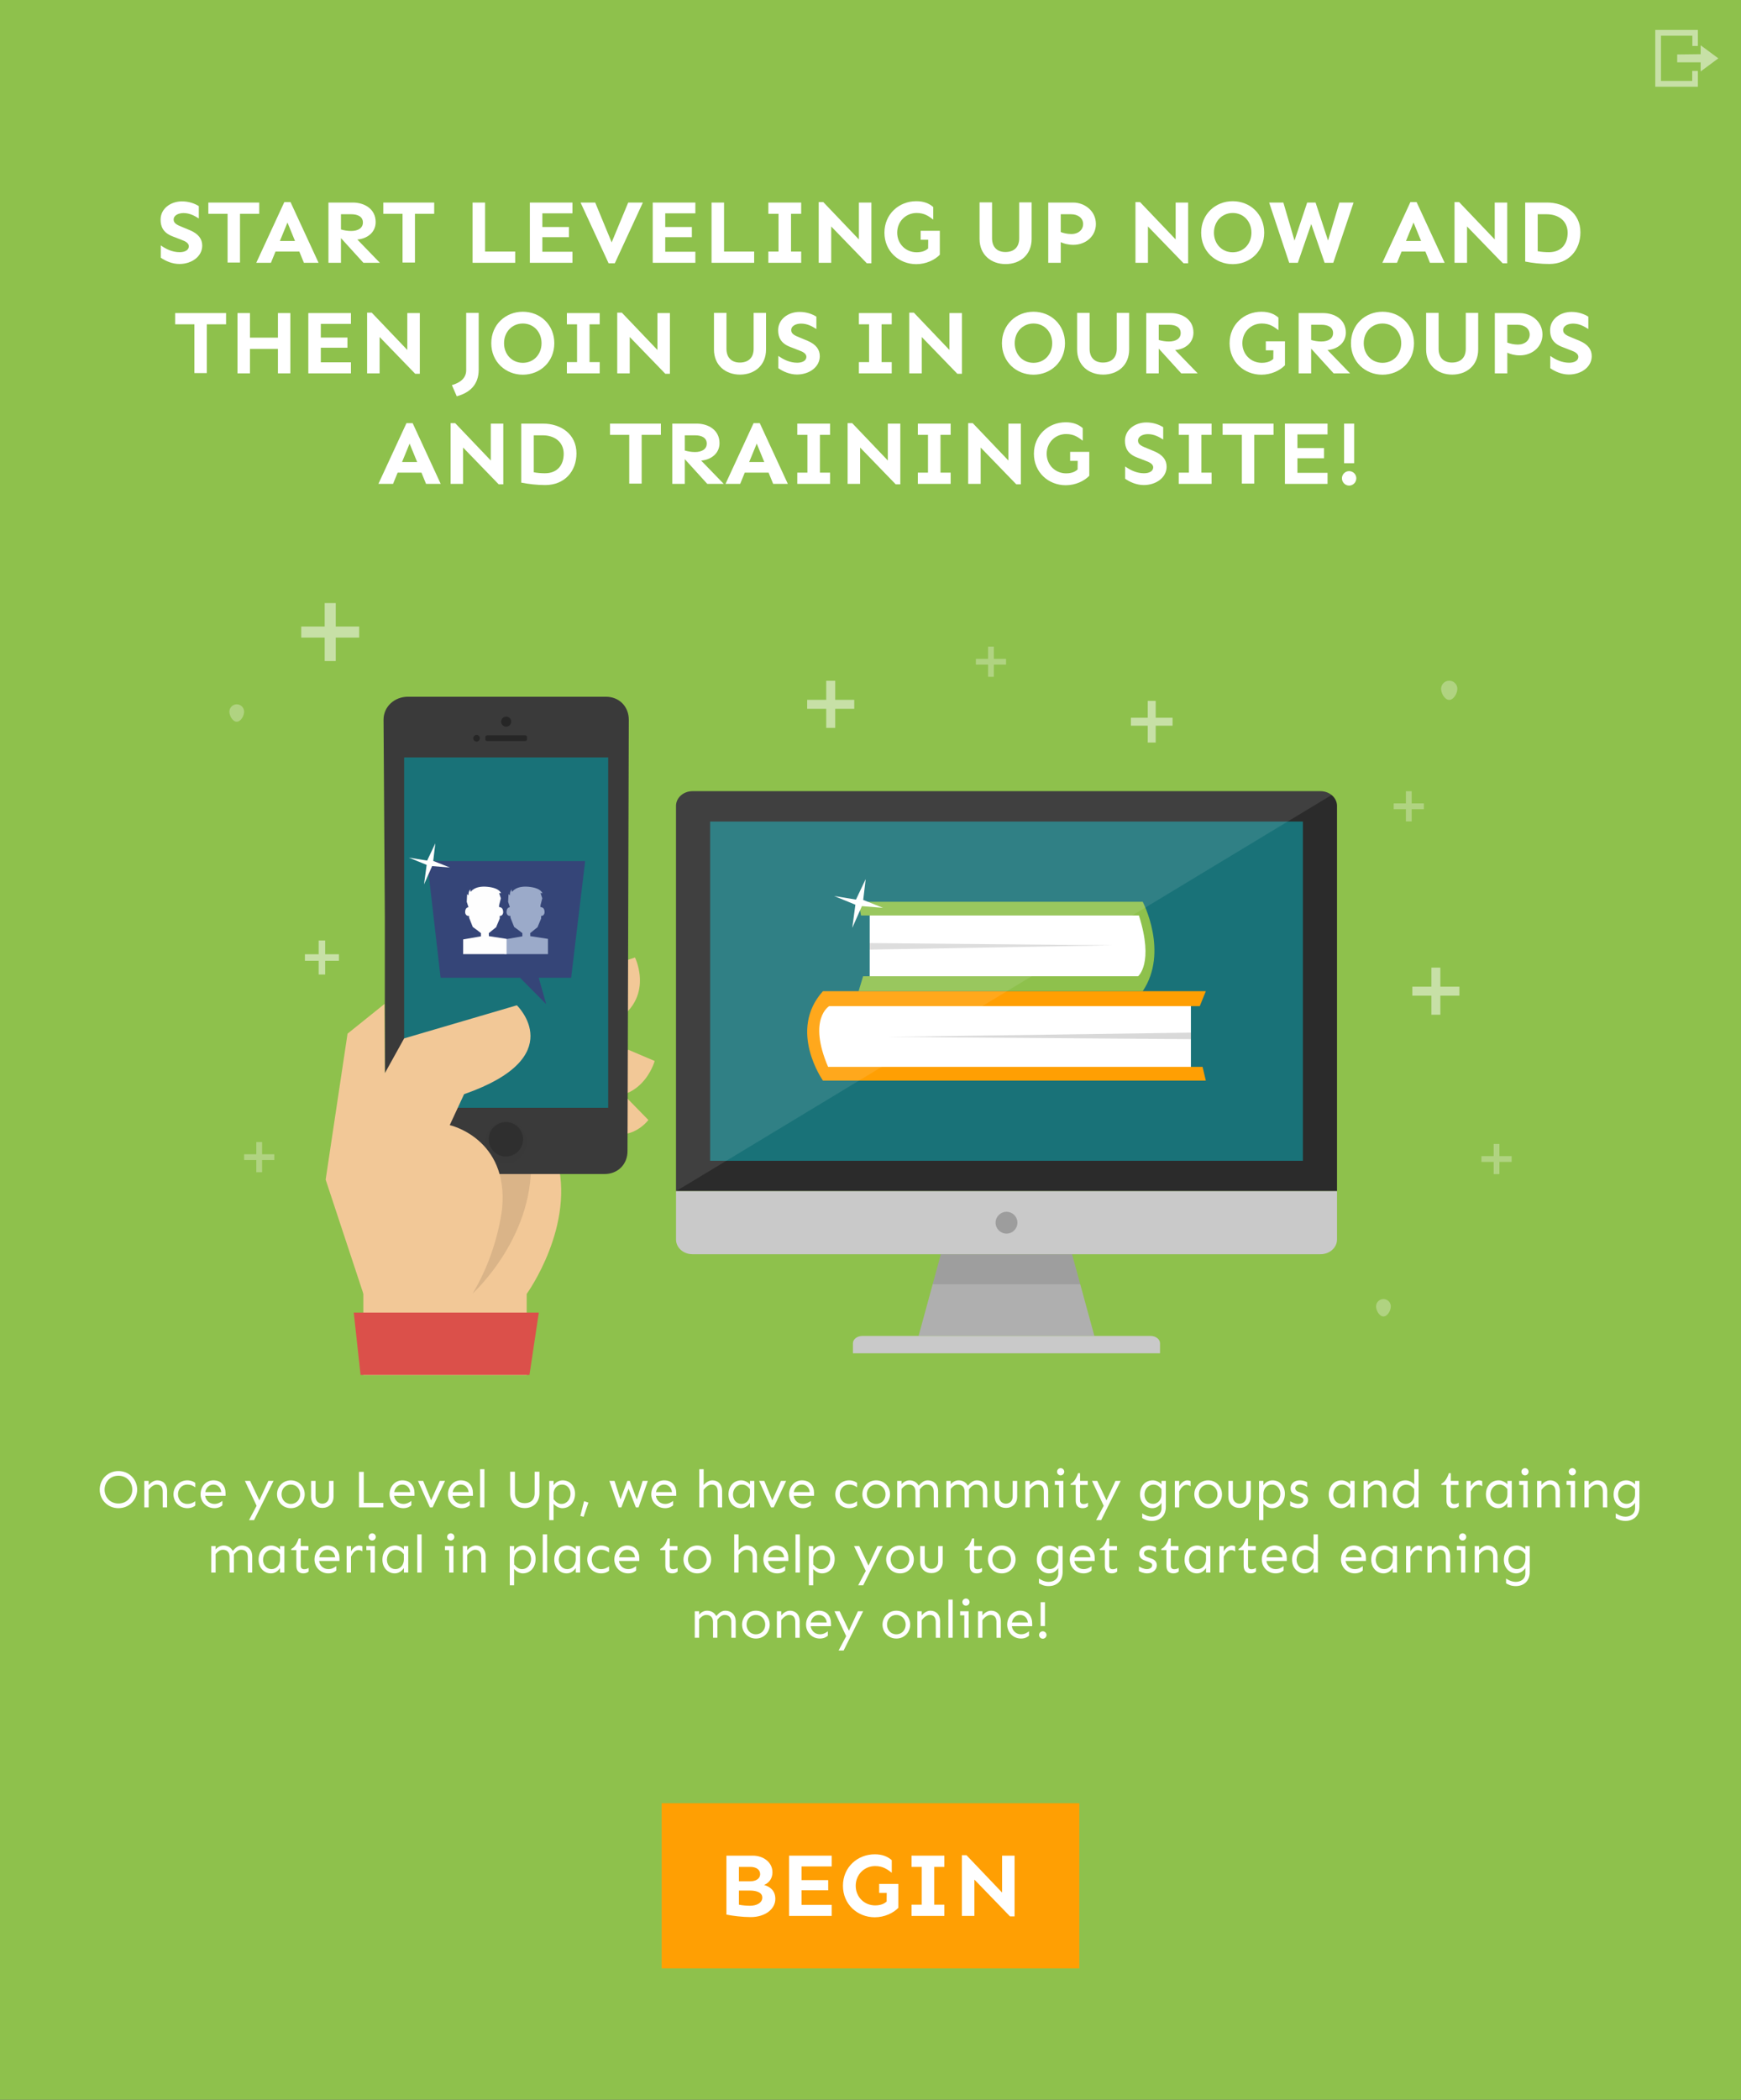 <?xml version="1.0" encoding="utf-8"?>
<!-- Generator: Adobe Illustrator 16.0.0, SVG Export Plug-In . SVG Version: 6.00 Build 0)  -->
<!DOCTYPE svg PUBLIC "-//W3C//DTD SVG 1.1//EN" "http://www.w3.org/Graphics/SVG/1.1/DTD/svg11.dtd">
<svg version="1.1" id="Layer_1" xmlns="http://www.w3.org/2000/svg" xmlns:xlink="http://www.w3.org/1999/xlink" x="0px" y="0px"
	 width="481.009px" height="579.844px" viewBox="0 0 481.009 579.844" enable-background="new 0 0 481.009 579.844"
	 xml:space="preserve">
<rect x="0" y="0" width="481.009" height="579.844" fill="#333333" stroke="none"/>
<g>
	<rect x="0" fill="#8EC14C" width="481.008" height="579.844"/>
	<g>
		<g>
			<path fill="#FFFFFF" d="M54.928,56.927v3.403c-1.191-0.746-2.508-1.491-4.223-1.491c-1.291,0-2.732,0.546-2.732,1.813
				c0,1.093,1.094,1.515,2.484,2.087l2.037,0.844c2.335,0.994,3.378,2.41,3.378,4.248c0,2.956-2.856,5.067-6.31,5.067
				c-1.938,0-3.801-0.795-5.143-1.739v-3.403c1.441,1.043,3.23,1.888,5.217,1.888c1.392,0,2.534-0.546,2.534-1.64
				c0-0.87-0.968-1.391-1.938-1.739l-2.559-0.994c-2.583-0.994-3.304-2.683-3.304-4.621c0-3.056,2.807-5.043,5.912-5.043
				C52.221,55.61,53.861,56.231,54.928,56.927z"/>
			<path fill="#FFFFFF" d="M71.622,59.039h-5.316v13.464h-3.428V59.039h-5.316v-3.105h14.061V59.039z"/>
			<path fill="#FFFFFF" d="M82.7,69.472h-6.582l-1.268,3.105h-4.049l7.75-16.768h1.715l7.75,16.768h-4.049L82.7,69.472z
				 M81.507,66.541l-2.087-5.092l-2.086,5.092H81.507z"/>
			<path fill="#FFFFFF" d="M100.411,72.577L94.2,65.746v6.832h-3.453V55.934h6.758c3.105,0,6.285,1.714,6.285,5.391
				c0,2.882-2.36,4.596-5.068,4.819l6.235,6.434H100.411z M94.201,59.163v4.198c0.819,0.249,1.813,0.422,2.808,0.422
				c1.986,0,3.254-0.845,3.254-2.335c0-1.615-1.416-2.285-3.205-2.285L94.201,59.163z"/>
			<path fill="#FFFFFF" d="M119.959,59.039h-5.316v13.464h-3.428V59.039h-5.316v-3.105h14.061V59.039z"/>
			<path fill="#FFFFFF" d="M134.018,69.472h8.321v3.105h-11.774V55.934h3.453V69.472z"/>
			<path fill="#FFFFFF" d="M149.84,58.915v3.776h7.354v2.807h-7.354v4.024h8.322v3.055h-11.775V55.934h11.775v2.981H149.84z"/>
			<path fill="#FFFFFF" d="M169.862,72.701h-1.715l-7.75-16.768h4.049l4.547,11.005l4.57-11.005h4.049L169.862,72.701z"/>
			<path fill="#FFFFFF" d="M183.795,58.915v3.776h7.354v2.807h-7.354v4.024h8.322v3.055h-11.775V55.934h11.775v2.981H183.795z"/>
			<path fill="#FFFFFF" d="M200.042,69.472h8.321v3.105h-11.774V55.934h3.453V69.472z"/>
			<path fill="#FFFFFF" d="M218.546,59.039v10.433h2.808v3.105h-9.067v-3.105h2.808V59.039h-2.808v-3.105h9.067v3.105H218.546z"/>
			<path fill="#FFFFFF" d="M240.754,72.701h-1.268l-9.837-10.16v10.036h-3.452V55.81h1.266l9.838,10.309V55.934h3.453V72.701z"/>
			<path fill="#FFFFFF" d="M259.657,70.341c-1.391,1.441-3.801,2.608-6.508,2.608c-4.77,0-8.795-3.552-8.795-8.694
				s4.025-8.694,8.795-8.694c2.086,0,3.551,0.621,4.693,1.615v3.478c-1.217-0.919-2.385-1.838-4.596-1.838
				c-2.98,0-5.365,2.335-5.365,5.44s2.385,5.416,5.365,5.416c1.789,0,2.684-0.621,3.18-1.068l0.025-2.385h-2.086v-2.484h5.291
				V70.341z"/>
			<path fill="#FFFFFF" d="M285.018,65.995c0,4.347-3.154,6.93-7.18,6.93c-4.023,0-7.203-2.583-7.203-6.93V55.884h3.453v9.912
				c0,2.534,1.516,3.826,3.75,3.801c2.236-0.025,3.752-1.267,3.752-3.801v-9.912h3.428V65.995z"/>
			<path fill="#FFFFFF" d="M302.778,61.871c0,3.403-2.881,5.739-6.209,5.739c-1.49,0-2.709-0.348-3.504-0.746v5.713h-3.451V55.934
				h6.881C299.598,55.934,302.778,58.194,302.778,61.871z M299.25,61.871c0-1.739-1.539-2.708-3.328-2.708h-2.857v4.918
				c0.746,0.298,1.84,0.546,2.932,0.546C297.985,64.628,299.25,63.411,299.25,61.871z"/>
			<path fill="#FFFFFF" d="M328.264,72.701h-1.266l-9.838-10.16v10.036h-3.453V55.81h1.268l9.836,10.309V55.934h3.453V72.701z"/>
			<path fill="#FFFFFF" d="M349.278,64.255c0,5.142-3.924,8.694-8.693,8.694s-8.721-3.552-8.721-8.694s3.951-8.694,8.721-8.694
				S349.278,59.113,349.278,64.255z M335.393,64.255c0,3.105,2.209,5.416,5.191,5.416c2.98,0,5.166-2.31,5.166-5.416
				c0-3.105-2.186-5.44-5.166-5.44C337.602,58.815,335.393,61.15,335.393,64.255z"/>
			<path fill="#FFFFFF" d="M368.356,72.577h-2.385l-3.701-10.707l-3.701,10.707h-2.385l-5.541-16.644h3.926l3.08,10.508
				l3.502-10.508h2.311l3.453,10.508l3.131-10.508h3.924L368.356,72.577z"/>
			<path fill="#FFFFFF" d="M393.817,69.472h-6.584l-1.266,3.105h-4.051l7.752-16.768h1.713l7.752,16.768h-4.051L393.817,69.472z
				 M392.624,66.541l-2.086-5.092l-2.088,5.092H392.624z"/>
			<path fill="#FFFFFF" d="M416.42,72.701h-1.266l-9.838-10.16v10.036h-3.453V55.81h1.268l9.836,10.309V55.934h3.453V72.701z"/>
			<path fill="#FFFFFF" d="M436.639,64.156c0,4.918-3.254,8.744-8.619,8.744c-2.285,0-4.621-0.273-6.633-0.67V55.934h6.037
				C432.268,55.934,436.639,58.791,436.639,64.156z M424.84,59.163v10.21c0.994,0.199,2.137,0.273,3.08,0.273
				c3.428,0,5.191-2.26,5.191-5.366c0-3.329-2.582-5.117-5.813-5.117H424.84z"/>
			<path fill="#FFFFFF" d="M62.456,89.562h-5.316v13.464h-3.428V89.562h-5.316v-3.105h14.061V89.562z"/>
			<path fill="#FFFFFF" d="M80.215,86.456V103.1h-3.428v-6.757h-7.725v6.757H65.61V86.456h3.453v6.782h7.725v-6.782H80.215z"/>
			<path fill="#FFFFFF" d="M88.636,89.438v3.775h7.353v2.808h-7.353v4.023h8.321v3.056H85.183V86.456h11.774v2.981H88.636z"/>
			<path fill="#FFFFFF" d="M115.985,103.224h-1.266l-9.838-10.16V103.1h-3.453V86.332h1.268l9.837,10.31V86.456h3.452V103.224z"/>
			<path fill="#FFFFFF" d="M132.254,102.081c0,4.198-2.509,6.385-6.061,7.354l-1.342-3.081c2.633-0.77,3.949-2.161,3.949-4.123
				V86.406h3.453V102.081z"/>
			<path fill="#FFFFFF" d="M153.145,94.778c0,5.142-3.925,8.694-8.694,8.694s-8.72-3.553-8.72-8.694c0-5.143,3.95-8.694,8.72-8.694
				S153.145,89.636,153.145,94.778z M139.258,94.778c0,3.104,2.211,5.415,5.192,5.415s5.167-2.311,5.167-5.415
				c0-3.105-2.186-5.44-5.167-5.44S139.258,91.673,139.258,94.778z"/>
			<path fill="#FFFFFF" d="M162.881,89.562v10.434h2.807v3.104h-9.066v-3.104h2.807V89.562h-2.807v-3.105h9.066v3.105H162.881z"/>
			<path fill="#FFFFFF" d="M185.088,103.224h-1.266l-9.838-10.16V103.1h-3.453V86.332h1.268l9.837,10.31V86.456h3.452V103.224z"/>
			<path fill="#FFFFFF" d="M211.642,96.517c0,4.348-3.155,6.931-7.179,6.931c-4.024,0-7.204-2.583-7.204-6.931v-10.11h3.452v9.912
				c0,2.533,1.516,3.825,3.752,3.8c2.235-0.024,3.751-1.267,3.751-3.8v-9.912h3.428V96.517z"/>
			<path fill="#FFFFFF" d="M225.551,87.449v3.403c-1.192-0.745-2.509-1.49-4.223-1.49c-1.292,0-2.732,0.547-2.732,1.813
				c0,1.093,1.093,1.516,2.484,2.087l2.036,0.845c2.335,0.993,3.378,2.409,3.378,4.247c0,2.957-2.855,5.068-6.309,5.068
				c-1.938,0-3.801-0.795-5.143-1.739V98.28c1.441,1.043,3.229,1.888,5.217,1.888c1.391,0,2.533-0.546,2.533-1.64
				c0-0.869-0.969-1.391-1.938-1.738l-2.559-0.994c-2.583-0.993-3.303-2.683-3.303-4.62c0-3.056,2.807-5.043,5.912-5.043
				C222.844,86.133,224.483,86.754,225.551,87.449z"/>
			<path fill="#FFFFFF" d="M243.561,89.562v10.434h2.807v3.104H237.3v-3.104h2.808V89.562H237.3v-3.105h9.067v3.105H243.561z"/>
			<path fill="#FFFFFF" d="M265.768,103.224H264.5l-9.836-10.16V103.1h-3.453V86.332h1.266l9.838,10.31V86.456h3.453V103.224z"/>
			<path fill="#FFFFFF" d="M294.233,94.778c0,5.142-3.924,8.694-8.693,8.694s-8.721-3.553-8.721-8.694
				c0-5.143,3.951-8.694,8.721-8.694S294.233,89.636,294.233,94.778z M280.348,94.778c0,3.104,2.209,5.415,5.191,5.415
				c2.98,0,5.166-2.311,5.166-5.415c0-3.105-2.186-5.44-5.166-5.44C282.557,89.338,280.348,91.673,280.348,94.778z"/>
			<path fill="#FFFFFF" d="M311.969,96.517c0,4.348-3.154,6.931-7.18,6.931c-4.023,0-7.203-2.583-7.203-6.931v-10.11h3.453v9.912
				c0,2.533,1.516,3.825,3.75,3.8c2.236-0.024,3.752-1.267,3.752-3.8v-9.912h3.428V96.517z"/>
			<path fill="#FFFFFF" d="M326.352,103.1l-6.211-6.831v6.831h-3.453V86.456h6.758c3.104,0,6.283,1.714,6.283,5.391
				c0,2.882-2.359,4.596-5.066,4.819l6.234,6.434H326.352z M320.141,89.685v4.198c0.82,0.249,1.814,0.423,2.807,0.423
				c1.988,0,3.254-0.845,3.254-2.335c0-1.614-1.416-2.285-3.203-2.285L320.141,89.685z"/>
			<path fill="#FFFFFF" d="M355.016,100.864c-1.391,1.44-3.801,2.608-6.508,2.608c-4.77,0-8.793-3.553-8.793-8.694
				c0-5.143,4.023-8.694,8.793-8.694c2.086,0,3.553,0.62,4.695,1.614v3.478c-1.217-0.919-2.385-1.838-4.596-1.838
				c-2.98,0-5.365,2.335-5.365,5.439c0,3.105,2.385,5.416,5.365,5.416c1.789,0,2.684-0.621,3.18-1.068l0.025-2.385h-2.088v-2.483
				h5.291V100.864z"/>
			<path fill="#FFFFFF" d="M368.456,103.1l-6.211-6.831v6.831h-3.453V86.456h6.758c3.104,0,6.283,1.714,6.283,5.391
				c0,2.882-2.359,4.596-5.066,4.819L373,103.1H368.456z M362.245,89.685v4.198c0.82,0.249,1.814,0.423,2.807,0.423
				c1.988,0,3.254-0.845,3.254-2.335c0-1.614-1.416-2.285-3.203-2.285L362.245,89.685z"/>
			<path fill="#FFFFFF" d="M390.661,94.778c0,5.142-3.924,8.694-8.693,8.694s-8.721-3.553-8.721-8.694
				c0-5.143,3.951-8.694,8.721-8.694S390.661,89.636,390.661,94.778z M376.776,94.778c0,3.104,2.209,5.415,5.191,5.415
				c2.98,0,5.166-2.311,5.166-5.415c0-3.105-2.186-5.44-5.166-5.44C378.985,89.338,376.776,91.673,376.776,94.778z"/>
			<path fill="#FFFFFF" d="M408.397,96.517c0,4.348-3.154,6.931-7.18,6.931c-4.023,0-7.203-2.583-7.203-6.931v-10.11h3.453v9.912
				c0,2.533,1.516,3.825,3.75,3.8c2.236-0.024,3.752-1.267,3.752-3.8v-9.912h3.428V96.517z"/>
			<path fill="#FFFFFF" d="M426.157,92.394c0,3.403-2.881,5.738-6.209,5.738c-1.49,0-2.709-0.348-3.504-0.745v5.713h-3.451V86.456
				h6.881C422.977,86.456,426.157,88.717,426.157,92.394z M422.629,92.394c0-1.739-1.539-2.708-3.328-2.708h-2.857v4.919
				c0.746,0.298,1.84,0.546,2.932,0.546C421.364,95.15,422.629,93.934,422.629,92.394z"/>
			<path fill="#FFFFFF" d="M438.825,87.449v3.403c-1.191-0.745-2.508-1.49-4.223-1.49c-1.291,0-2.732,0.547-2.732,1.813
				c0,1.093,1.094,1.516,2.484,2.087l2.037,0.845c2.334,0.993,3.379,2.409,3.379,4.247c0,2.957-2.857,5.068-6.311,5.068
				c-1.938,0-3.801-0.795-5.143-1.739V98.28c1.441,1.043,3.23,1.888,5.217,1.888c1.391,0,2.535-0.546,2.535-1.64
				c0-0.869-0.969-1.391-1.938-1.738l-2.559-0.994c-2.584-0.993-3.305-2.683-3.305-4.62c0-3.056,2.807-5.043,5.912-5.043
				C436.118,86.133,437.756,86.754,438.825,87.449z"/>
			<path fill="#FFFFFF" d="M116.444,130.518h-6.582l-1.268,3.105h-4.049l7.751-16.768h1.714l7.75,16.768h-4.049L116.444,130.518z
				 M115.252,127.587l-2.087-5.093l-2.087,5.093H115.252z"/>
			<path fill="#FFFFFF" d="M139.049,133.747h-1.268l-9.837-10.16v10.036h-3.452v-16.768h1.266l9.838,10.31v-10.186h3.453V133.747z"
				/>
			<path fill="#FFFFFF" d="M159.268,125.202c0,4.919-3.254,8.744-8.619,8.744c-2.285,0-4.621-0.273-6.633-0.671v-16.296h6.036
				C154.897,116.979,159.268,119.836,159.268,125.202z M147.469,120.209v10.21c0.993,0.198,2.136,0.273,3.08,0.273
				c3.428,0,5.191-2.261,5.191-5.366c0-3.329-2.584-5.117-5.813-5.117H147.469z"/>
			<path fill="#FFFFFF" d="M182.592,120.085h-5.316v13.464h-3.428v-13.464h-5.316v-3.105h14.061V120.085z"/>
			<path fill="#FFFFFF" d="M195.409,133.623l-6.21-6.831v6.831h-3.452v-16.644h6.756c3.105,0,6.285,1.714,6.285,5.391
				c0,2.882-2.359,4.596-5.068,4.819l6.236,6.434H195.409z M189.2,120.208v4.198c0.818,0.249,1.813,0.423,2.807,0.423
				c1.986,0,3.254-0.845,3.254-2.335c0-1.614-1.416-2.285-3.205-2.285L189.2,120.208z"/>
			<path fill="#FFFFFF" d="M212.349,130.518h-6.583l-1.267,3.105h-4.049l7.751-16.768h1.713l7.751,16.768h-4.05L212.349,130.518z
				 M211.157,127.587l-2.086-5.093l-2.088,5.093H211.157z"/>
			<path fill="#FFFFFF" d="M226.532,120.085v10.434h2.808v3.104h-9.067v-3.104h2.807v-10.434h-2.807v-3.105h9.067v3.105H226.532z"/>
			<path fill="#FFFFFF" d="M248.741,133.747h-1.268l-9.838-10.16v10.036h-3.453v-16.768h1.268l9.838,10.31v-10.186h3.453V133.747z"
				/>
			<path fill="#FFFFFF" d="M259.842,120.085v10.434h2.807v3.104h-9.066v-3.104h2.807v-10.434h-2.807v-3.105h9.066v3.105H259.842z"/>
			<path fill="#FFFFFF" d="M282.049,133.747h-1.266l-9.838-10.16v10.036h-3.453v-16.768h1.268l9.836,10.31v-10.186h3.453V133.747z"
				/>
			<path fill="#FFFFFF" d="M300.952,131.388c-1.391,1.44-3.801,2.608-6.508,2.608c-4.77,0-8.793-3.553-8.793-8.694
				c0-5.143,4.023-8.694,8.793-8.694c2.086,0,3.553,0.62,4.695,1.614v3.478c-1.217-0.919-2.385-1.838-4.596-1.838
				c-2.98,0-5.365,2.335-5.365,5.439c0,3.105,2.385,5.416,5.365,5.416c1.789,0,2.684-0.621,3.18-1.068l0.025-2.385h-2.088v-2.483
				h5.291V131.388z"/>
			<path fill="#FFFFFF" d="M321.37,117.973v3.403c-1.191-0.745-2.508-1.49-4.223-1.49c-1.291,0-2.732,0.547-2.732,1.813
				c0,1.093,1.094,1.516,2.484,2.087l2.037,0.845c2.334,0.993,3.379,2.409,3.379,4.247c0,2.957-2.857,5.068-6.311,5.068
				c-1.938,0-3.801-0.795-5.143-1.739v-3.403c1.441,1.043,3.23,1.888,5.217,1.888c1.391,0,2.535-0.546,2.535-1.64
				c0-0.869-0.969-1.391-1.938-1.738l-2.559-0.994c-2.584-0.993-3.305-2.683-3.305-4.62c0-3.056,2.807-5.043,5.912-5.043
				C318.663,116.656,320.301,117.277,321.37,117.973z"/>
			<path fill="#FFFFFF" d="M331.928,120.085v10.434h2.807v3.104h-9.068v-3.104h2.809v-10.434h-2.809v-3.105h9.068v3.105H331.928z"/>
			<path fill="#FFFFFF" d="M351.85,120.085h-5.316v13.464h-3.428v-13.464h-5.316v-3.105h14.061V120.085z"/>
			<path fill="#FFFFFF" d="M358.456,119.961v3.775h7.354v2.808h-7.354v4.023h8.322v3.056h-11.775v-16.644h11.775v2.981H358.456z"/>
			<path fill="#FFFFFF" d="M374.727,132.083c0,1.093-0.895,2.012-1.988,2.012c-1.092,0-1.986-0.919-1.986-2.012
				s0.895-1.987,1.986-1.987C373.833,130.096,374.727,130.99,374.727,132.083z M374.129,127.91h-2.781v-10.931h2.781V127.91z"/>
		</g>
	</g>
	<g>
		<g>
			<path fill="#FFFFFF" d="M37.895,411.351c0,2.813-2.213,5.127-5.172,5.127s-5.17-2.314-5.17-5.127s2.211-5.127,5.17-5.127
				S37.895,408.538,37.895,411.351z M28.901,411.351c0,2.197,1.625,3.838,3.822,3.838s3.824-1.641,3.824-3.838
				s-1.627-3.838-3.824-3.838S28.901,409.153,28.901,411.351z"/>
			<path fill="#FFFFFF" d="M46.17,411.79v4.468h-1.201l-0.014-4.35c0-1.26-0.543-1.949-1.699-1.949
				c-0.777,0-1.598,0.674-2.184,1.436v4.863h-1.201v-7.324h1.201v1.157c0.455-0.571,1.393-1.304,2.389-1.304
				C44.956,408.787,46.17,409.769,46.17,411.79z"/>
			<path fill="#FFFFFF" d="M53.95,409.505v1.216c-0.557-0.41-1.217-0.762-2.197-0.762c-1.568,0-2.578,1.26-2.578,2.681
				s1.01,2.666,2.578,2.666c0.98,0,1.641-0.352,2.197-0.762v1.216c-0.293,0.293-1.129,0.718-2.197,0.718
				c-2.227,0-3.824-1.758-3.824-3.838s1.598-3.853,3.824-3.853C52.821,408.787,53.657,409.227,53.95,409.505z"/>
			<path fill="#FFFFFF" d="M62.313,413.064h-5.625c0.176,1.23,1.143,2.241,2.549,2.241c1.055,0,1.715-0.483,2.197-0.835v1.216
				c-0.293,0.293-1.055,0.791-2.197,0.791c-2.227,0-3.822-1.758-3.822-3.838s1.465-3.853,3.529-3.853
				c2.256,0,3.369,1.553,3.369,3.56V413.064z M61.127,412.039c-0.146-1.421-1.158-2.08-2.184-2.08c-1.201,0-2.021,0.923-2.227,2.08
				H61.127z"/>
			<path fill="#FFFFFF" d="M75.584,408.934l-5.391,10.84h-1.391l2.094-3.955l-3.236-6.885h1.436l2.563,5.391l2.49-5.391H75.584z"/>
			<path fill="#FFFFFF" d="M84.184,412.64c0,2.08-1.598,3.838-3.824,3.838s-3.822-1.758-3.822-3.838s1.596-3.853,3.822-3.853
				S84.184,410.56,84.184,412.64z M77.782,412.64c0,1.421,1.012,2.666,2.578,2.666c1.568,0,2.578-1.245,2.578-2.666
				s-1.01-2.681-2.578-2.681C78.793,409.959,77.782,411.219,77.782,412.64z"/>
			<path fill="#FFFFFF" d="M92.153,413.27c0,1.934-1.348,3.135-3.105,3.135s-3.105-1.201-3.105-3.135v-4.336h1.244v4.336
				c0,1.274,0.879,1.963,1.861,1.963c0.98,0,1.859-0.688,1.859-1.963v-4.336h1.246V413.27z"/>
			<path fill="#FFFFFF" d="M100.502,415.013h5.404v1.245h-6.723v-9.814h1.318V415.013z"/>
			<path fill="#FFFFFF" d="M114.52,413.064h-5.625c0.176,1.23,1.143,2.241,2.549,2.241c1.055,0,1.715-0.483,2.197-0.835v1.216
				c-0.293,0.293-1.055,0.791-2.197,0.791c-2.227,0-3.822-1.758-3.822-3.838s1.465-3.853,3.529-3.853
				c2.256,0,3.369,1.553,3.369,3.56V413.064z M113.334,412.039c-0.146-1.421-1.158-2.08-2.184-2.08c-1.201,0-2.021,0.923-2.227,2.08
				H113.334z"/>
			<path fill="#FFFFFF" d="M119.516,416.258h-0.748l-3.295-7.324h1.436l2.211,5.391l2.402-5.391h1.436L119.516,416.258z"/>
			<path fill="#FFFFFF" d="M130.663,413.064h-5.625c0.176,1.23,1.143,2.241,2.549,2.241c1.055,0,1.715-0.483,2.197-0.835v1.216
				c-0.293,0.293-1.055,0.791-2.197,0.791c-2.227,0-3.822-1.758-3.822-3.838s1.465-3.853,3.529-3.853
				c2.256,0,3.369,1.553,3.369,3.56V413.064z M129.477,412.039c-0.146-1.421-1.158-2.08-2.184-2.08c-1.201,0-2.021,0.923-2.227,2.08
				H129.477z"/>
			<path fill="#FFFFFF" d="M133.842,416.258h-1.201v-10.547h1.201V416.258z"/>
			<path fill="#FFFFFF" d="M149.032,412.376c0,2.563-1.742,4.072-4.043,4.072c-2.299,0-4.043-1.509-4.043-4.072v-5.962h1.318v5.918
				c0,1.992,1.26,2.783,2.725,2.769s2.725-0.776,2.725-2.769v-5.918h1.318V412.376z"/>
			<path fill="#FFFFFF" d="M158.875,412.479c0,2.417-1.523,3.999-3.529,3.999c-0.836,0-1.773-0.498-2.402-1.201v4.497h-1.201v-10.84
				h1.201v1.245c0.512-0.776,1.406-1.392,2.52-1.392C157.352,408.787,158.875,410.252,158.875,412.479z M152.944,412.61l0.014,1.406
				c0.615,0.762,1.275,1.289,2.168,1.289c1.568,0,2.506-1.406,2.506-2.827s-0.938-2.52-2.359-2.52
				C153.94,409.959,152.928,411.043,152.944,412.61z"/>
			<path fill="#FFFFFF" d="M162.567,414.939l-1.318,3.911l-0.908-0.234l1.025-4.087L162.567,414.939z"/>
			<path fill="#FFFFFF" d="M176.424,416.258h-0.746l-2.008-5.171l-2.006,5.171h-0.748l-2.563-7.324h1.436l1.625,5.142l1.92-5.142
				h0.674l1.918,5.142l1.627-5.142h1.436L176.424,416.258z"/>
			<path fill="#FFFFFF" d="M186.84,413.064h-5.625c0.176,1.23,1.143,2.241,2.549,2.241c1.055,0,1.713-0.483,2.197-0.835v1.216
				c-0.293,0.293-1.055,0.791-2.197,0.791c-2.227,0-3.824-1.758-3.824-3.838s1.465-3.853,3.531-3.853
				c2.256,0,3.369,1.553,3.369,3.56V413.064z M185.653,412.039c-0.146-1.421-1.156-2.08-2.182-2.08c-1.201,0-2.021,0.923-2.227,2.08
				H185.653z"/>
			<path fill="#FFFFFF" d="M199.51,411.79v4.468h-1.201l-0.014-4.351c0-1.26-0.543-1.948-1.699-1.948
				c-0.777,0-1.598,0.674-2.184,1.436v4.863h-1.201v-10.547h1.201v4.38c0.455-0.571,1.393-1.304,2.389-1.304
				C198.295,408.787,199.51,409.769,199.51,411.79z"/>
			<path fill="#FFFFFF" d="M207.202,409.915v-0.981h1.201v7.324h-1.201v-1.244c-0.514,0.775-1.406,1.464-2.52,1.464
				c-1.891,0-3.414-1.538-3.414-3.765c0-2.417,1.523-3.926,3.531-3.926C205.633,408.787,206.571,409.212,207.202,409.915z
				 M202.514,412.713c0,1.421,0.938,2.593,2.357,2.593c1.334,0,2.344-1.157,2.33-2.725l-0.016-1.406
				c-0.615-0.762-1.273-1.216-2.168-1.216C203.452,409.959,202.514,411.292,202.514,412.713z"/>
			<path fill="#FFFFFF" d="M213.764,416.258h-0.748l-3.295-7.324h1.436l2.211,5.391l2.402-5.391h1.436L213.764,416.258z"/>
			<path fill="#FFFFFF" d="M224.911,413.064h-5.625c0.176,1.23,1.143,2.241,2.549,2.241c1.055,0,1.715-0.483,2.197-0.835v1.216
				c-0.293,0.293-1.055,0.791-2.197,0.791c-2.227,0-3.822-1.758-3.822-3.838s1.465-3.853,3.529-3.853
				c2.256,0,3.369,1.553,3.369,3.56V413.064z M223.725,412.039c-0.146-1.421-1.158-2.08-2.184-2.08c-1.201,0-2.021,0.923-2.227,2.08
				H223.725z"/>
			<path fill="#FFFFFF" d="M236.792,409.505v1.216c-0.557-0.41-1.217-0.762-2.197-0.762c-1.568,0-2.578,1.26-2.578,2.681
				s1.01,2.666,2.578,2.666c0.98,0,1.641-0.352,2.197-0.762v1.216c-0.293,0.293-1.129,0.718-2.197,0.718
				c-2.227,0-3.824-1.758-3.824-3.838s1.598-3.853,3.824-3.853C235.663,408.787,236.499,409.227,236.792,409.505z"/>
			<path fill="#FFFFFF" d="M245.903,412.64c0,2.08-1.598,3.838-3.824,3.838s-3.822-1.758-3.822-3.838s1.596-3.853,3.822-3.853
				S245.903,410.56,245.903,412.64z M239.5,412.64c0,1.421,1.012,2.666,2.578,2.666c1.568,0,2.578-1.245,2.578-2.666
				s-1.01-2.681-2.578-2.681C240.512,409.959,239.5,411.219,239.5,412.64z"/>
			<path fill="#FFFFFF" d="M259.189,411.79v4.468h-1.201l-0.015-4.351c0-1.26-0.688-1.948-1.846-1.948
				c-0.85,0-1.436,0.615-1.992,1.318v4.98h-1.201l-0.015-4.351c0-1.26-0.688-1.948-1.846-1.948c-0.806,0-1.45,0.542-1.992,1.201
				v5.098h-1.201v-7.324h1.201v0.938c0.469-0.527,1.201-1.084,2.197-1.084c1.055,0,2.036,0.498,2.534,1.494
				c0.688-0.806,1.436-1.494,2.52-1.494C257.827,408.787,259.189,409.769,259.189,411.79z"/>
			<path fill="#FFFFFF" d="M272.768,411.79v4.468h-1.201l-0.015-4.351c0-1.26-0.688-1.948-1.846-1.948
				c-0.85,0-1.436,0.615-1.992,1.318v4.98h-1.201l-0.015-4.351c0-1.26-0.688-1.948-1.846-1.948c-0.806,0-1.45,0.542-1.992,1.201
				v5.098h-1.201v-7.324h1.201v0.938c0.469-0.527,1.201-1.084,2.197-1.084c1.055,0,2.036,0.498,2.534,1.494
				c0.688-0.806,1.436-1.494,2.52-1.494C271.406,408.787,272.768,409.769,272.768,411.79z"/>
			<path fill="#FFFFFF" d="M281.03,413.27c0,1.934-1.348,3.135-3.105,3.135s-3.105-1.201-3.105-3.135v-4.336h1.245v4.336
				c0,1.274,0.879,1.963,1.86,1.963s1.86-0.688,1.86-1.963v-4.336h1.245V413.27z"/>
			<path fill="#FFFFFF" d="M289.599,411.79v4.468h-1.201l-0.015-4.35c0-1.26-0.542-1.949-1.699-1.949
				c-0.776,0-1.597,0.674-2.183,1.436v4.863H283.3v-7.324h1.201v1.157c0.454-0.571,1.392-1.304,2.388-1.304
				C288.383,408.787,289.599,409.769,289.599,411.79z"/>
			<path fill="#FFFFFF" d="M293.789,408.934v7.324h-1.201v-6.196h-1.157v-1.128H293.789z M292.045,406.414
				c0-0.527,0.425-0.996,0.996-0.996c0.557,0,0.996,0.469,0.996,0.996c0,0.513-0.439,0.996-0.996,0.996
				C292.47,407.41,292.045,406.927,292.045,406.414z"/>
			<path fill="#FFFFFF" d="M298.403,408.934h2.139v1.128h-2.139v4.292c0,0.615,0.308,0.981,0.952,0.981
				c0.586,0,0.952-0.176,1.245-0.352v0.981c-0.396,0.308-0.776,0.513-1.509,0.513c-1.245,0-1.89-0.82-1.89-2.065v-4.351h-1.406
				v-0.352c0.952-0.425,1.567-1.436,2.051-2.886h0.557V408.934z"/>
			<path fill="#FFFFFF" d="M309.624,408.934l-5.391,10.84h-1.392l2.095-3.955l-3.237-6.885h1.436l2.563,5.391l2.49-5.391H309.624z"
				/>
			<path fill="#FFFFFF" d="M320.903,409.916v-0.982h1.201v7.178c0,2.622-1.772,3.882-3.853,3.882c-1.362,0-2.168-0.469-2.681-0.791
				v-1.289c0.41,0.234,1.406,0.908,2.681,0.908c1.421,0,2.651-0.82,2.651-2.271v-1.537c-0.513,0.775-1.406,1.464-2.52,1.464
				c-1.89,0-3.413-1.538-3.413-3.765c0-2.417,1.523-3.926,3.53-3.926C319.335,408.787,320.273,409.213,320.903,409.916z
				 M316.215,412.713c0,1.422,0.938,2.578,2.358,2.578c1.333,0,2.344-1.143,2.329-2.709l-0.015-1.406
				c-0.615-0.762-1.274-1.201-2.168-1.201C317.153,409.975,316.215,411.293,316.215,412.713z"/>
			<path fill="#FFFFFF" d="M328.945,408.992v1.436c-0.308-0.234-0.688-0.381-1.069-0.381c-0.996,0-1.538,0.806-2.08,1.787v4.424
				h-1.201v-7.324h1.201v1.465c0.557-0.967,1.421-1.611,2.256-1.611C328.388,408.787,328.681,408.86,328.945,408.992z"/>
			<path fill="#FFFFFF" d="M337.617,412.64c0,2.08-1.597,3.838-3.823,3.838s-3.823-1.758-3.823-3.838s1.597-3.853,3.823-3.853
				S337.617,410.56,337.617,412.64z M331.215,412.64c0,1.421,1.011,2.666,2.578,2.666s2.578-1.245,2.578-2.666
				s-1.011-2.681-2.578-2.681S331.215,411.219,331.215,412.64z"/>
			<path fill="#FFFFFF" d="M345.585,413.27c0,1.934-1.348,3.135-3.105,3.135s-3.105-1.201-3.105-3.135v-4.336h1.245v4.336
				c0,1.274,0.879,1.963,1.86,1.963s1.86-0.688,1.86-1.963v-4.336h1.245V413.27z"/>
			<path fill="#FFFFFF" d="M354.99,412.479c0,2.417-1.523,3.999-3.53,3.999c-0.835,0-1.772-0.498-2.402-1.201v4.497h-1.201v-10.84
				h1.201v1.245c0.513-0.776,1.406-1.392,2.52-1.392C353.466,408.787,354.99,410.252,354.99,412.479z M349.057,412.61l0.015,1.406
				c0.615,0.762,1.274,1.289,2.168,1.289c1.567,0,2.505-1.406,2.505-2.827s-0.938-2.52-2.358-2.52
				C350.053,409.959,349.042,411.043,349.057,412.61z"/>
			<path fill="#FFFFFF" d="M361.157,409.344v1.289c-0.41-0.308-1.187-0.674-1.919-0.674c-0.923,0-1.377,0.527-1.377,0.996
				c0,0.366,0.22,0.791,0.894,1.025l1.23,0.439c0.952,0.337,1.421,0.981,1.421,1.816c0,1.245-1.128,2.241-2.695,2.241
				c-0.864,0-1.919-0.396-2.256-0.645v-1.289c0.41,0.308,1.436,0.762,2.168,0.762c0.923,0,1.494-0.454,1.494-1.069
				c0-0.469-0.366-0.703-1.055-0.952l-1.084-0.396c-1.143-0.425-1.406-1.099-1.406-1.934c0-1.245,1.011-2.168,2.578-2.168
				C360.014,408.787,360.82,409.095,361.157,409.344z"/>
			<path fill="#FFFFFF" d="M373.051,409.915v-0.981h1.201v7.324h-1.201v-1.244c-0.513,0.775-1.406,1.464-2.52,1.464
				c-1.89,0-3.413-1.538-3.413-3.765c0-2.417,1.523-3.926,3.53-3.926C371.484,408.787,372.421,409.212,373.051,409.915z
				 M368.364,412.713c0,1.421,0.938,2.593,2.358,2.593c1.333,0,2.344-1.157,2.329-2.725l-0.015-1.406
				c-0.615-0.762-1.274-1.216-2.168-1.216C369.301,409.959,368.364,411.292,368.364,412.713z"/>
			<path fill="#FFFFFF" d="M383.042,411.79v4.468h-1.201l-0.015-4.35c0-1.26-0.542-1.949-1.699-1.949
				c-0.776,0-1.597,0.674-2.183,1.436v4.863h-1.201v-7.324h1.201v1.157c0.454-0.571,1.392-1.304,2.388-1.304
				C381.826,408.787,383.042,409.769,383.042,411.79z"/>
			<path fill="#FFFFFF" d="M391.933,416.258h-1.201v-1.244c-0.513,0.775-1.406,1.464-2.52,1.464c-1.89,0-3.413-1.538-3.413-3.765
				c0-2.417,1.523-3.926,3.53-3.926c0.835,0,1.772,0.425,2.402,1.128v-4.204h1.201V416.258z M386.044,412.713
				c0,1.422,0.938,2.594,2.358,2.594c1.333,0,2.344-1.158,2.329-2.725l-0.015-1.406c-0.615-0.762-1.274-1.188-2.168-1.188
				C386.982,409.988,386.044,411.293,386.044,412.713z"/>
			<path fill="#FFFFFF" d="M400.839,408.934h2.139v1.128h-2.139v4.292c0,0.615,0.308,0.981,0.952,0.981
				c0.586,0,0.952-0.176,1.245-0.352v0.981c-0.396,0.308-0.776,0.513-1.509,0.513c-1.245,0-1.89-0.82-1.89-2.065v-4.351h-1.406
				v-0.352c0.952-0.425,1.567-1.436,2.051-2.886h0.557V408.934z"/>
			<path fill="#FFFFFF" d="M409.511,408.992v1.436c-0.308-0.234-0.688-0.381-1.069-0.381c-0.996,0-1.538,0.806-2.08,1.787v4.424
				h-1.201v-7.324h1.201v1.465c0.557-0.967,1.421-1.611,2.256-1.611C408.955,408.787,409.248,408.86,409.511,408.992z"/>
			<path fill="#FFFFFF" d="M416.469,409.915v-0.981h1.201v7.324h-1.201v-1.244c-0.513,0.775-1.406,1.464-2.52,1.464
				c-1.89,0-3.413-1.538-3.413-3.765c0-2.417,1.523-3.926,3.53-3.926C414.902,408.787,415.839,409.212,416.469,409.915z
				 M411.782,412.713c0,1.421,0.938,2.593,2.358,2.593c1.333,0,2.344-1.157,2.329-2.725l-0.015-1.406
				c-0.615-0.762-1.274-1.216-2.168-1.216C412.719,409.959,411.782,411.292,411.782,412.713z"/>
			<path fill="#FFFFFF" d="M422.08,408.934v7.324h-1.201v-6.196h-1.157v-1.128H422.08z M420.336,406.414
				c0-0.527,0.425-0.996,0.996-0.996c0.557,0,0.996,0.469,0.996,0.996c0,0.513-0.439,0.996-0.996,0.996
				C420.761,407.41,420.336,406.927,420.336,406.414z"/>
			<path fill="#FFFFFF" d="M430.971,411.79v4.468h-1.201l-0.015-4.35c0-1.26-0.542-1.949-1.699-1.949
				c-0.776,0-1.597,0.674-2.183,1.436v4.863h-1.201v-7.324h1.201v1.157c0.454-0.571,1.392-1.304,2.388-1.304
				C429.755,408.787,430.971,409.769,430.971,411.79z"/>
			<path fill="#FFFFFF" d="M435.161,408.934v7.324h-1.201v-6.196h-1.157v-1.128H435.161z M433.417,406.414
				c0-0.527,0.425-0.996,0.996-0.996c0.557,0,0.996,0.469,0.996,0.996c0,0.513-0.439,0.996-0.996,0.996
				C433.842,407.41,433.417,406.927,433.417,406.414z"/>
			<path fill="#FFFFFF" d="M444.052,411.79v4.468h-1.201l-0.015-4.35c0-1.26-0.542-1.949-1.699-1.949
				c-0.776,0-1.597,0.674-2.183,1.436v4.863h-1.201v-7.324h1.201v1.157c0.454-0.571,1.392-1.304,2.388-1.304
				C442.836,408.787,444.052,409.769,444.052,411.79z"/>
			<path fill="#FFFFFF" d="M451.743,409.916v-0.982h1.201v7.178c0,2.622-1.772,3.882-3.853,3.882c-1.362,0-2.168-0.469-2.681-0.791
				v-1.289c0.41,0.234,1.406,0.908,2.681,0.908c1.421,0,2.651-0.82,2.651-2.271v-1.537c-0.513,0.775-1.406,1.464-2.52,1.464
				c-1.89,0-3.413-1.538-3.413-3.765c0-2.417,1.523-3.926,3.53-3.926C450.175,408.787,451.113,409.213,451.743,409.916z
				 M447.055,412.713c0,1.422,0.938,2.578,2.358,2.578c1.333,0,2.344-1.143,2.329-2.709l-0.015-1.406
				c-0.615-0.762-1.274-1.201-2.168-1.201C447.993,409.975,447.055,411.293,447.055,412.713z"/>
			<path fill="#FFFFFF" d="M69.682,429.79v4.468h-1.201l-0.016-4.351c0-1.26-0.688-1.948-1.846-1.948
				c-0.85,0-1.436,0.615-1.992,1.318v4.98h-1.201l-0.014-4.351c0-1.26-0.689-1.948-1.846-1.948c-0.807,0-1.451,0.542-1.992,1.201
				v5.098h-1.201v-7.324h1.201v0.938c0.469-0.527,1.201-1.084,2.197-1.084c1.055,0,2.035,0.498,2.533,1.494
				c0.689-0.806,1.436-1.494,2.52-1.494C68.319,426.787,69.682,427.769,69.682,429.79z"/>
			<path fill="#FFFFFF" d="M77.372,427.915v-0.981h1.201v7.324h-1.201v-1.245c-0.512,0.776-1.406,1.465-2.52,1.465
				c-1.889,0-3.412-1.538-3.412-3.765c0-2.417,1.523-3.926,3.529-3.926C75.805,426.787,76.743,427.212,77.372,427.915z
				 M72.684,430.713c0,1.421,0.938,2.593,2.359,2.593c1.332,0,2.344-1.157,2.328-2.725l-0.014-1.406
				c-0.615-0.762-1.275-1.216-2.168-1.216C73.622,427.959,72.684,429.292,72.684,430.713z"/>
			<path fill="#FFFFFF" d="M83.084,426.934h2.139v1.128h-2.139v4.292c0,0.615,0.309,0.981,0.953,0.981
				c0.586,0,0.951-0.176,1.244-0.352v0.981c-0.395,0.308-0.775,0.513-1.508,0.513c-1.246,0-1.891-0.82-1.891-2.065v-4.351h-1.406
				v-0.352c0.953-0.425,1.568-1.436,2.051-2.886h0.557V426.934z"/>
			<path fill="#FFFFFF" d="M93.793,431.064h-5.625c0.176,1.23,1.143,2.241,2.549,2.241c1.055,0,1.713-0.483,2.197-0.835v1.216
				c-0.293,0.293-1.055,0.791-2.197,0.791c-2.227,0-3.824-1.758-3.824-3.838s1.465-3.853,3.531-3.853
				c2.256,0,3.369,1.553,3.369,3.56V431.064z M92.606,430.039c-0.146-1.421-1.156-2.08-2.182-2.08c-1.201,0-2.021,0.923-2.227,2.08
				H92.606z"/>
			<path fill="#FFFFFF" d="M100.122,426.992v1.436c-0.309-0.234-0.689-0.381-1.07-0.381c-0.996,0-1.537,0.806-2.08,1.787v4.424
				H95.77v-7.324h1.201v1.465c0.557-0.967,1.422-1.611,2.256-1.611C99.565,426.787,99.858,426.86,100.122,426.992z"/>
			<path fill="#FFFFFF" d="M103.579,426.934v7.324h-1.201v-6.196h-1.158v-1.128H103.579z M101.834,424.414
				c0-0.527,0.426-0.996,0.996-0.996c0.557,0,0.996,0.469,0.996,0.996c0,0.513-0.439,0.996-0.996,0.996
				C102.26,425.41,101.834,424.927,101.834,424.414z"/>
			<path fill="#FFFFFF" d="M111.59,427.915v-0.981h1.201v7.324h-1.201v-1.245c-0.512,0.776-1.406,1.465-2.52,1.465
				c-1.889,0-3.412-1.538-3.412-3.765c0-2.417,1.523-3.926,3.529-3.926C110.024,426.787,110.961,427.212,111.59,427.915z
				 M106.903,430.713c0,1.421,0.938,2.593,2.359,2.593c1.332,0,2.344-1.157,2.328-2.725l-0.014-1.406
				c-0.615-0.762-1.275-1.216-2.168-1.216C107.84,427.959,106.903,429.292,106.903,430.713z"/>
			<path fill="#FFFFFF" d="M116.483,434.258h-1.201v-10.547h1.201V434.258z"/>
			<path fill="#FFFFFF" d="M125.288,426.934v7.324h-1.201v-6.196h-1.158v-1.128H125.288z M123.543,424.414
				c0-0.527,0.426-0.996,0.996-0.996c0.557,0,0.996,0.469,0.996,0.996c0,0.513-0.439,0.996-0.996,0.996
				C123.969,425.41,123.543,424.927,123.543,424.414z"/>
			<path fill="#FFFFFF" d="M134.178,429.79v4.468h-1.201l-0.014-4.351c0-1.26-0.543-1.948-1.699-1.948
				c-0.777,0-1.598,0.674-2.184,1.436v4.863h-1.201v-7.324h1.201v1.157c0.455-0.571,1.393-1.304,2.389-1.304
				C132.963,426.787,134.178,427.769,134.178,429.79z"/>
			<path fill="#FFFFFF" d="M147.977,430.479c0,2.417-1.523,3.999-3.529,3.999c-0.836,0-1.773-0.498-2.402-1.201v4.497h-1.201v-10.84
				h1.201v1.245c0.512-0.776,1.406-1.392,2.52-1.392C146.454,426.787,147.977,428.252,147.977,430.479z M142.045,430.61l0.014,1.406
				c0.615,0.762,1.275,1.289,2.168,1.289c1.568,0,2.506-1.406,2.506-2.827s-0.938-2.52-2.359-2.52
				C143.042,427.959,142.03,429.043,142.045,430.61z"/>
			<path fill="#FFFFFF" d="M151.157,434.258h-1.201v-10.547h1.201V434.258z"/>
			<path fill="#FFFFFF" d="M159.067,427.915v-0.981h1.201v7.324h-1.201v-1.245c-0.514,0.776-1.406,1.465-2.52,1.465
				c-1.891,0-3.414-1.538-3.414-3.765c0-2.417,1.523-3.926,3.531-3.926C157.499,426.787,158.436,427.212,159.067,427.915z
				 M154.379,430.713c0,1.421,0.938,2.593,2.357,2.593c1.334,0,2.344-1.157,2.33-2.725l-0.016-1.406
				c-0.615-0.762-1.273-1.216-2.168-1.216C155.317,427.959,154.379,429.292,154.379,430.713z"/>
			<path fill="#FFFFFF" d="M168.266,427.505v1.216c-0.557-0.41-1.217-0.762-2.197-0.762c-1.568,0-2.578,1.26-2.578,2.681
				s1.01,2.666,2.578,2.666c0.98,0,1.641-0.352,2.197-0.762v1.216c-0.293,0.293-1.129,0.718-2.197,0.718
				c-2.227,0-3.824-1.758-3.824-3.838s1.598-3.853,3.824-3.853C167.137,426.787,167.973,427.227,168.266,427.505z"/>
			<path fill="#FFFFFF" d="M176.629,431.064h-5.625c0.176,1.23,1.143,2.241,2.549,2.241c1.055,0,1.715-0.483,2.197-0.835v1.216
				c-0.293,0.293-1.055,0.791-2.197,0.791c-2.227,0-3.822-1.758-3.822-3.838s1.465-3.853,3.529-3.853
				c2.256,0,3.369,1.553,3.369,3.56V431.064z M175.444,430.039c-0.146-1.421-1.158-2.08-2.184-2.08c-1.201,0-2.021,0.923-2.227,2.08
				H175.444z"/>
			<path fill="#FFFFFF" d="M185.024,426.934h2.139v1.128h-2.139v4.292c0,0.615,0.307,0.981,0.951,0.981
				c0.586,0,0.953-0.176,1.246-0.352v0.981c-0.396,0.308-0.777,0.513-1.51,0.513c-1.244,0-1.889-0.82-1.889-2.065v-4.351h-1.406
				v-0.352c0.951-0.425,1.566-1.436,2.051-2.886h0.557V426.934z"/>
			<path fill="#FFFFFF" d="M196.479,430.64c0,2.08-1.598,3.838-3.824,3.838s-3.822-1.758-3.822-3.838s1.596-3.853,3.822-3.853
				S196.479,428.56,196.479,430.64z M190.077,430.64c0,1.421,1.012,2.666,2.578,2.666c1.568,0,2.578-1.245,2.578-2.666
				s-1.01-2.681-2.578-2.681C191.088,427.959,190.077,429.219,190.077,430.64z"/>
			<path fill="#FFFFFF" d="M209.149,429.79v4.468h-1.201l-0.014-4.351c0-1.26-0.543-1.948-1.699-1.948
				c-0.777,0-1.598,0.674-2.184,1.436v4.863h-1.201v-10.547h1.201v4.38c0.455-0.571,1.393-1.304,2.389-1.304
				C207.934,426.787,209.149,427.769,209.149,429.79z"/>
			<path fill="#FFFFFF" d="M217.807,431.064h-5.625c0.176,1.23,1.143,2.241,2.549,2.241c1.055,0,1.713-0.483,2.197-0.835v1.216
				c-0.293,0.293-1.055,0.791-2.197,0.791c-2.227,0-3.824-1.758-3.824-3.838s1.465-3.853,3.531-3.853
				c2.256,0,3.369,1.553,3.369,3.56V431.064z M216.62,430.039c-0.146-1.421-1.156-2.08-2.182-2.08c-1.201,0-2.021,0.923-2.227,2.08
				H216.62z"/>
			<path fill="#FFFFFF" d="M220.985,434.258h-1.201v-10.547h1.201V434.258z"/>
			<path fill="#FFFFFF" d="M230.61,430.479c0,2.417-1.523,3.999-3.531,3.999c-0.834,0-1.771-0.498-2.402-1.201v4.497h-1.201v-10.84
				h1.201v1.245c0.514-0.776,1.406-1.392,2.52-1.392C229.086,426.787,230.61,428.252,230.61,430.479z M224.676,430.61l0.016,1.406
				c0.615,0.762,1.273,1.289,2.168,1.289c1.566,0,2.504-1.406,2.504-2.827s-0.938-2.52-2.357-2.52
				C225.672,427.959,224.663,429.043,224.676,430.61z"/>
			<path fill="#FFFFFF" d="M243.881,426.934l-5.391,10.84h-1.393l2.096-3.955l-3.238-6.885h1.436l2.564,5.391l2.489-5.391H243.881z"
				/>
			<path fill="#FFFFFF" d="M252.479,430.64c0,2.08-1.597,3.838-3.823,3.838s-3.823-1.758-3.823-3.838s1.597-3.853,3.823-3.853
				S252.479,428.56,252.479,430.64z M246.078,430.64c0,1.421,1.011,2.666,2.578,2.666s2.578-1.245,2.578-2.666
				s-1.011-2.681-2.578-2.681S246.078,429.219,246.078,430.64z"/>
			<path fill="#FFFFFF" d="M260.448,431.27c0,1.934-1.348,3.135-3.105,3.135s-3.105-1.201-3.105-3.135v-4.336h1.245v4.336
				c0,1.274,0.879,1.963,1.86,1.963s1.86-0.688,1.86-1.963v-4.336h1.245V431.27z"/>
			<path fill="#FFFFFF" d="M269.134,426.934h2.139v1.128h-2.139v4.292c0,0.615,0.308,0.981,0.952,0.981
				c0.586,0,0.952-0.176,1.245-0.352v0.981c-0.396,0.308-0.776,0.513-1.509,0.513c-1.245,0-1.89-0.82-1.89-2.065v-4.351h-1.406
				v-0.352c0.952-0.425,1.567-1.436,2.051-2.886h0.557V426.934z"/>
			<path fill="#FFFFFF" d="M280.589,430.64c0,2.08-1.597,3.838-3.823,3.838s-3.823-1.758-3.823-3.838s1.597-3.853,3.823-3.853
				S280.589,428.56,280.589,430.64z M274.188,430.64c0,1.421,1.011,2.666,2.578,2.666s2.578-1.245,2.578-2.666
				s-1.011-2.681-2.578-2.681S274.188,429.219,274.188,430.64z"/>
			<path fill="#FFFFFF" d="M292.381,427.915v-0.981h1.201v7.178c0,2.622-1.772,3.882-3.853,3.882c-1.362,0-2.168-0.469-2.681-0.791
				v-1.289c0.41,0.234,1.406,0.908,2.681,0.908c1.421,0,2.651-0.82,2.651-2.271v-1.538c-0.513,0.776-1.406,1.465-2.52,1.465
				c-1.89,0-3.413-1.538-3.413-3.765c0-2.417,1.523-3.926,3.53-3.926C290.814,426.787,291.751,427.212,292.381,427.915z
				 M287.694,430.713c0,1.421,0.938,2.578,2.358,2.578c1.333,0,2.344-1.143,2.329-2.71l-0.015-1.406
				c-0.615-0.762-1.274-1.201-2.168-1.201C288.631,427.974,287.694,429.292,287.694,430.713z"/>
			<path fill="#FFFFFF" d="M302.459,431.064h-5.625c0.176,1.23,1.143,2.241,2.549,2.241c1.055,0,1.714-0.483,2.197-0.835v1.216
				c-0.293,0.293-1.055,0.791-2.197,0.791c-2.227,0-3.823-1.758-3.823-3.838s1.465-3.853,3.53-3.853c2.256,0,3.369,1.553,3.369,3.56
				V431.064z M301.273,430.039c-0.146-1.421-1.157-2.08-2.183-2.08c-1.201,0-2.021,0.923-2.227,2.08H301.273z"/>
			<path fill="#FFFFFF" d="M306.458,426.934h2.139v1.128h-2.139v4.292c0,0.615,0.308,0.981,0.952,0.981
				c0.586,0,0.952-0.176,1.245-0.352v0.981c-0.396,0.308-0.776,0.513-1.509,0.513c-1.245,0-1.89-0.82-1.89-2.065v-4.351h-1.406
				v-0.352c0.952-0.425,1.567-1.436,2.051-2.886h0.557V426.934z"/>
			<path fill="#FFFFFF" d="M319.364,427.344v1.289c-0.41-0.308-1.187-0.674-1.919-0.674c-0.923,0-1.377,0.527-1.377,0.996
				c0,0.366,0.22,0.791,0.894,1.025l1.23,0.439c0.952,0.337,1.421,0.981,1.421,1.816c0,1.245-1.128,2.241-2.695,2.241
				c-0.864,0-1.919-0.396-2.256-0.645v-1.289c0.41,0.308,1.436,0.762,2.168,0.762c0.923,0,1.494-0.454,1.494-1.069
				c0-0.469-0.366-0.703-1.055-0.952l-1.084-0.396c-1.143-0.425-1.406-1.099-1.406-1.934c0-1.245,1.011-2.168,2.578-2.168
				C318.221,426.787,319.027,427.095,319.364,427.344z"/>
			<path fill="#FFFFFF" d="M323.465,426.934h2.139v1.128h-2.139v4.292c0,0.615,0.308,0.981,0.952,0.981
				c0.586,0,0.952-0.176,1.245-0.352v0.981c-0.396,0.308-0.776,0.513-1.509,0.513c-1.245,0-1.89-0.82-1.89-2.065v-4.351h-1.406
				v-0.352c0.952-0.425,1.567-1.436,2.051-2.886h0.557V426.934z"/>
			<path fill="#FFFFFF" d="M333.207,427.915v-0.981h1.201v7.324h-1.201v-1.245c-0.513,0.776-1.406,1.465-2.52,1.465
				c-1.89,0-3.413-1.538-3.413-3.765c0-2.417,1.523-3.926,3.53-3.926C331.639,426.787,332.577,427.212,333.207,427.915z
				 M328.519,430.713c0,1.421,0.938,2.593,2.358,2.593c1.333,0,2.344-1.157,2.329-2.725l-0.015-1.406
				c-0.615-0.762-1.274-1.216-2.168-1.216C329.457,427.959,328.519,429.292,328.519,430.713z"/>
			<path fill="#FFFFFF" d="M341.249,426.992v1.436c-0.308-0.234-0.688-0.381-1.069-0.381c-0.996,0-1.538,0.806-2.08,1.787v4.424
				h-1.201v-7.324h1.201v1.465c0.557-0.967,1.421-1.611,2.256-1.611C340.692,426.787,340.985,426.86,341.249,426.992z"/>
			<path fill="#FFFFFF" d="M344.808,426.934h2.139v1.128h-2.139v4.292c0,0.615,0.308,0.981,0.952,0.981
				c0.586,0,0.952-0.176,1.245-0.352v0.981c-0.396,0.308-0.776,0.513-1.509,0.513c-1.245,0-1.89-0.82-1.89-2.065v-4.351h-1.406
				v-0.352c0.952-0.425,1.567-1.436,2.051-2.886h0.557V426.934z"/>
			<path fill="#FFFFFF" d="M355.516,431.064h-5.625c0.176,1.23,1.143,2.241,2.549,2.241c1.055,0,1.714-0.483,2.197-0.835v1.216
				c-0.293,0.293-1.055,0.791-2.197,0.791c-2.227,0-3.823-1.758-3.823-3.838s1.465-3.853,3.53-3.853c2.256,0,3.369,1.553,3.369,3.56
				V431.064z M354.33,430.039c-0.146-1.421-1.157-2.08-2.183-2.08c-1.201,0-2.021,0.923-2.227,2.08H354.33z"/>
			<path fill="#FFFFFF" d="M364.115,434.258h-1.201v-1.245c-0.513,0.776-1.406,1.465-2.52,1.465c-1.89,0-3.413-1.538-3.413-3.765
				c0-2.417,1.523-3.926,3.53-3.926c0.835,0,1.772,0.425,2.402,1.128v-4.204h1.201V434.258z M358.226,430.713
				c0,1.421,0.938,2.593,2.358,2.593c1.333,0,2.344-1.157,2.329-2.725l-0.015-1.406c-0.615-0.762-1.274-1.187-2.168-1.187
				C359.164,427.988,358.226,429.292,358.226,430.713z"/>
			<path fill="#FFFFFF" d="M377.386,431.064h-5.625c0.176,1.23,1.143,2.241,2.549,2.241c1.055,0,1.714-0.483,2.197-0.835v1.216
				c-0.293,0.293-1.055,0.791-2.197,0.791c-2.227,0-3.823-1.758-3.823-3.838s1.465-3.853,3.53-3.853c2.256,0,3.369,1.553,3.369,3.56
				V431.064z M376.2,430.039c-0.146-1.421-1.157-2.08-2.183-2.08c-1.201,0-2.021,0.923-2.227,2.08H376.2z"/>
			<path fill="#FFFFFF" d="M384.784,427.915v-0.981h1.201v7.324h-1.201v-1.245c-0.513,0.776-1.406,1.465-2.52,1.465
				c-1.89,0-3.413-1.538-3.413-3.765c0-2.417,1.523-3.926,3.53-3.926C383.216,426.787,384.154,427.212,384.784,427.915z
				 M380.096,430.713c0,1.421,0.938,2.593,2.358,2.593c1.333,0,2.344-1.157,2.329-2.725l-0.015-1.406
				c-0.615-0.762-1.274-1.216-2.168-1.216C381.034,427.959,380.096,429.292,380.096,430.713z"/>
			<path fill="#FFFFFF" d="M392.826,426.992v1.436c-0.308-0.234-0.688-0.381-1.069-0.381c-0.996,0-1.538,0.806-2.08,1.787v4.424
				h-1.201v-7.324h1.201v1.465c0.557-0.967,1.421-1.611,2.256-1.611C392.269,426.787,392.562,426.86,392.826,426.992z"/>
			<path fill="#FFFFFF" d="M400.663,429.79v4.468h-1.201l-0.015-4.351c0-1.26-0.542-1.948-1.699-1.948
				c-0.776,0-1.597,0.674-2.183,1.436v4.863h-1.201v-7.324h1.201v1.157c0.454-0.571,1.392-1.304,2.388-1.304
				C399.447,426.787,400.663,427.769,400.663,429.79z"/>
			<path fill="#FFFFFF" d="M404.852,426.934v7.324h-1.201v-6.196h-1.157v-1.128H404.852z M403.109,424.414
				c0-0.527,0.425-0.996,0.996-0.996c0.557,0,0.996,0.469,0.996,0.996c0,0.513-0.439,0.996-0.996,0.996
				C403.534,425.41,403.109,424.927,403.109,424.414z"/>
			<path fill="#FFFFFF" d="M413.744,429.79v4.468h-1.201l-0.015-4.351c0-1.26-0.542-1.948-1.699-1.948
				c-0.776,0-1.597,0.674-2.183,1.436v4.863h-1.201v-7.324h1.201v1.157c0.454-0.571,1.392-1.304,2.388-1.304
				C412.528,426.787,413.744,427.769,413.744,429.79z"/>
			<path fill="#FFFFFF" d="M421.434,427.915v-0.981h1.201v7.178c0,2.622-1.772,3.882-3.853,3.882c-1.362,0-2.168-0.469-2.681-0.791
				v-1.289c0.41,0.234,1.406,0.908,2.681,0.908c1.421,0,2.651-0.82,2.651-2.271v-1.538c-0.513,0.776-1.406,1.465-2.52,1.465
				c-1.89,0-3.413-1.538-3.413-3.765c0-2.417,1.523-3.926,3.53-3.926C419.867,426.787,420.804,427.212,421.434,427.915z
				 M416.747,430.713c0,1.421,0.938,2.578,2.358,2.578c1.333,0,2.344-1.143,2.329-2.71l-0.015-1.406
				c-0.615-0.762-1.274-1.201-2.168-1.201C417.684,427.974,416.747,429.292,416.747,430.713z"/>
			<path fill="#FFFFFF" d="M203.26,447.79v4.468h-1.201l-0.014-4.351c0-1.26-0.689-1.948-1.846-1.948
				c-0.85,0-1.436,0.615-1.992,1.318v4.98h-1.201l-0.016-4.351c0-1.26-0.688-1.948-1.846-1.948c-0.805,0-1.449,0.542-1.992,1.201
				v5.098h-1.201v-7.324h1.201v0.938c0.469-0.527,1.201-1.084,2.197-1.084c1.055,0,2.037,0.498,2.535,1.494
				c0.688-0.806,1.436-1.494,2.52-1.494C201.899,444.787,203.26,445.769,203.26,447.79z"/>
			<path fill="#FFFFFF" d="M212.665,448.64c0,2.08-1.596,3.838-3.822,3.838s-3.824-1.758-3.824-3.838s1.598-3.853,3.824-3.853
				S212.665,446.56,212.665,448.64z M206.264,448.64c0,1.421,1.01,2.666,2.578,2.666c1.566,0,2.578-1.245,2.578-2.666
				s-1.012-2.681-2.578-2.681C207.274,445.959,206.264,447.219,206.264,448.64z"/>
			<path fill="#FFFFFF" d="M220.942,447.79v4.468h-1.201l-0.016-4.351c0-1.26-0.541-1.948-1.699-1.948
				c-0.775,0-1.596,0.674-2.182,1.436v4.863h-1.201v-7.324h1.201v1.157c0.453-0.571,1.391-1.304,2.387-1.304
				C219.725,444.787,220.942,445.769,220.942,447.79z"/>
			<path fill="#FFFFFF" d="M229.598,449.064h-5.625c0.176,1.23,1.143,2.241,2.549,2.241c1.055,0,1.715-0.483,2.197-0.835v1.216
				c-0.293,0.293-1.055,0.791-2.197,0.791c-2.227,0-3.822-1.758-3.822-3.838s1.465-3.853,3.529-3.853
				c2.256,0,3.369,1.553,3.369,3.56V449.064z M228.413,448.039c-0.146-1.421-1.158-2.08-2.184-2.08c-1.201,0-2.021,0.923-2.227,2.08
				H228.413z"/>
			<path fill="#FFFFFF" d="M238.475,444.934l-5.391,10.84h-1.391l2.094-3.955l-3.236-6.885h1.436l2.563,5.391l2.49-5.391H238.475z"
				/>
			<path fill="#FFFFFF" d="M251.469,448.64c0,2.08-1.597,3.838-3.823,3.838s-3.823-1.758-3.823-3.838s1.597-3.853,3.823-3.853
				S251.469,446.56,251.469,448.64z M245.068,448.64c0,1.421,1.011,2.666,2.578,2.666s2.578-1.245,2.578-2.666
				s-1.011-2.681-2.578-2.681S245.068,447.219,245.068,448.64z"/>
			<path fill="#FFFFFF" d="M259.746,447.79v4.468h-1.201l-0.015-4.351c0-1.26-0.542-1.948-1.699-1.948
				c-0.776,0-1.597,0.674-2.183,1.436v4.863h-1.201v-7.324h1.201v1.157c0.454-0.571,1.392-1.304,2.388-1.304
				C258.53,444.787,259.746,445.769,259.746,447.79z"/>
			<path fill="#FFFFFF" d="M263.217,452.258h-1.201v-10.547h1.201V452.258z"/>
			<path fill="#FFFFFF" d="M267.626,444.934v7.324h-1.201v-6.196h-1.157v-1.128H267.626z M265.883,442.414
				c0-0.527,0.425-0.996,0.996-0.996c0.557,0,0.996,0.469,0.996,0.996c0,0.513-0.439,0.996-0.996,0.996
				C266.308,443.41,265.883,442.927,265.883,442.414z"/>
			<path fill="#FFFFFF" d="M276.518,447.79v4.468h-1.201l-0.015-4.351c0-1.26-0.542-1.948-1.699-1.948
				c-0.776,0-1.597,0.674-2.183,1.436v4.863h-1.201v-7.324h1.201v1.157c0.454-0.571,1.392-1.304,2.388-1.304
				C275.302,444.787,276.518,445.769,276.518,447.79z"/>
			<path fill="#FFFFFF" d="M285.175,449.064h-5.625c0.176,1.23,1.143,2.241,2.549,2.241c1.055,0,1.714-0.483,2.197-0.835v1.216
				c-0.293,0.293-1.055,0.791-2.197,0.791c-2.227,0-3.823-1.758-3.823-3.838s1.465-3.853,3.53-3.853c2.256,0,3.369,1.553,3.369,3.56
				V449.064z M283.989,448.039c-0.146-1.421-1.157-2.08-2.183-2.08c-1.201,0-2.021,0.923-2.227,2.08H283.989z"/>
			<path fill="#FFFFFF" d="M289.13,451.496c0,0.557-0.469,1.025-1.025,1.025c-0.571,0-1.025-0.469-1.025-1.025
				c0-0.571,0.454-1.025,1.025-1.025C288.662,450.471,289.13,450.925,289.13,451.496z M288.706,449.035h-1.201v-6.592h1.201V449.035
				z"/>
		</g>
	</g>
	<g opacity="0.5">
		<polygon fill="#FFFFFF" points="467.532,19.579 469.098,19.579 469.098,23.955 457.323,23.955 457.323,8.265 469.098,8.265 
			469.098,12.694 467.569,12.694 467.569,9.866 458.905,9.866 458.905,22.354 467.532,22.354 		"/>
		<polygon fill="#FFFFFF" points="463.383,15.037 463.383,17.219 469.858,17.219 469.858,19.733 474.743,16.114 469.858,12.499 
			469.858,14.965 		"/>
	</g>
	<rect x="182.804" y="497.937" fill="#FF9F03" width="115.4" height="45.63"/>
	<g>
		<polygon fill="#AFAFAF" points="302.362,368.92 253.786,368.92 259.948,346.346 296.182,346.346 		"/>
		<path fill="#C9C9C9" d="M320.493,373.696h-84.842v-2.75c0-0.521,0.248-1.038,0.758-1.434c0.502-0.395,1.17-0.594,1.826-0.594
			h79.67c0.662,0,1.322,0.199,1.83,0.594c0.508,0.396,0.758,0.913,0.758,1.434V373.696z"/>
		<path fill="#2B2B2B" d="M369.391,328.938V222.524c0-2.216-2.047-4.038-4.547-4.038H191.297c-2.484,0-4.523,1.822-4.523,4.038
			v106.414H369.391z"/>
		<rect x="196.198" y="226.87" fill="#197278" width="163.768" height="93.682"/>
		<g>
			<g>
				<polygon fill="#FFFFFF" points="314.471,271.258 317.057,267.774 318.204,262.49 317.247,257.584 314.471,250.616 
					240.278,250.616 240.278,272.033 				"/>
				<path fill="#8EC14C" d="M315.715,249.015c0,0,7.273,13.86,0,24.694h-78.5l1.244-4.131h75.98c0,0,4.436-3.522,0.227-16.767
					h-76.781l-0.67-3.796H315.715z"/>
				<polygon opacity="0.15" points="240.278,262.225 307.293,261.044 240.278,260.424 				"/>
			</g>
			<g>
				<polygon fill="#FFFFFF" points="229.045,276.158 225.563,279.645 224.018,284.937 225.305,289.835 229.045,296.804 
					329.028,296.804 329.028,275.387 				"/>
				<path fill="#FF9F03" d="M227.368,298.407c0,0-9.803-13.862,0-24.697h105.785l-1.678,4.129H229.09c0,0-5.977,3.525-0.303,16.773
					h103.461l0.904,3.795H227.368z"/>
				<polygon opacity="0.15" points="329.028,285.157 245.266,286.339 329.028,286.961 				"/>
			</g>
		</g>
		<path opacity="0.1" fill="#FFFFFF" d="M364.844,218.486H191.297c-2.484,0-4.523,1.822-4.523,4.038v106.414L367.889,219.54
			C367.081,218.888,366.016,218.486,364.844,218.486z"/>
		<path fill="#C9C9C9" d="M369.391,342.305v-13.366H186.774v13.366c0,2.224,2.039,4.041,4.523,4.041h173.547
			C367.344,346.346,369.391,344.528,369.391,342.305z"/>
		<path fill="#9D9D9D" d="M281.096,337.642c0,1.663-1.35,3.015-3.014,3.015c-1.662,0-3.016-1.352-3.016-3.015
			c0-1.664,1.354-3.013,3.016-3.013C279.747,334.629,281.096,335.978,281.096,337.642z"/>
		<polygon opacity="0.1" points="259.948,346.346 257.684,354.641 298.454,354.641 296.182,346.346 		"/>
	</g>
	<g opacity="0.5">
		<rect x="89.706" y="166.536" fill="#FFFFFF" width="3.057" height="16.007"/>
		<rect x="83.229" y="173.011" fill="#FFFFFF" width="16.008" height="3.057"/>
	</g>
	<path opacity="0.3" fill="#FFFFFF" d="M67.446,196.532c0,1.124-0.912,2.769-2.035,2.769c-1.125,0-2.037-1.645-2.037-2.769
		c0-1.125,0.912-2.037,2.037-2.037C66.534,194.496,67.446,195.408,67.446,196.532z"/>
	<g opacity="0.5">
		<rect x="395.463" y="267.206" fill="#FFFFFF" width="2.484" height="13.008"/>
		<rect x="390.202" y="272.467" fill="#FFFFFF" width="13.008" height="2.483"/>
	</g>
	<g opacity="0.3">
		<rect x="272.989" y="178.565" fill="#FFFFFF" width="1.594" height="8.336"/>
		<rect x="269.618" y="181.937" fill="#FFFFFF" width="8.336" height="1.592"/>
	</g>
	<path opacity="0.3" fill="#FFFFFF" d="M402.641,190.221c0,1.24-1.006,3.055-2.246,3.055s-2.246-1.815-2.246-3.055
		c0-1.241,1.006-2.248,2.246-2.248S402.641,188.979,402.641,190.221z"/>
	<g opacity="0.5">
		<rect x="88.043" y="259.712" fill="#FFFFFF" width="1.795" height="9.398"/>
		<rect x="84.241" y="263.514" fill="#FFFFFF" width="9.398" height="1.795"/>
	</g>
	<g opacity="0.5">
		<rect x="317.106" y="193.547" fill="#FFFFFF" width="2.197" height="11.507"/>
		<rect x="312.45" y="198.202" fill="#FFFFFF" width="11.508" height="2.197"/>
	</g>
	<g opacity="0.3">
		<rect x="70.817" y="315.372" fill="#FFFFFF" width="1.594" height="8.336"/>
		<rect x="67.446" y="318.743" fill="#FFFFFF" width="8.336" height="1.592"/>
	</g>
	<g opacity="0.3">
		<rect x="388.426" y="218.486" fill="#FFFFFF" width="1.594" height="8.336"/>
		<rect x="385.055" y="221.858" fill="#FFFFFF" width="8.336" height="1.592"/>
	</g>
	<g>
		<g>
			<rect x="100.381" y="353.313" fill="#F2C897" width="45.133" height="26.404"/>
			<path fill="#F2C897" d="M167.883,266.926l7.557-2.515c0,0,6.174,12.454-7.734,18.782"/>
			<path fill="#F2C897" d="M173.547,289.865l7.326,3.119c0,0-3.619,13.424-18.229,8.956"/>
			<path fill="#F2C897" d="M172.256,302.245l6.879,7.034c0,0-5.926,8.01-14.508,1.203"/>
			<path fill="#F2C897" d="M145.563,357.24c0,0,13.738-19.018,8.15-37.7h-22.248l-0.926,37.7H145.563z"/>
			<path opacity="0.1" d="M138.014,324.2c0,0,3.084,10.072-7.475,33.04c0,0,18.004-16.226,16.02-38.707
				C146.559,318.533,137.411,321.798,138.014,324.2z"/>
			<path fill="#3A3A3A" d="M167.407,192.399h-54.723c-3.648,0-6.717,2.697-6.717,6.348l0.357,54.317v13.9v8.611v16.627v25.671
				c0,3.649,3.066,6.326,6.719,6.326h0.1h13.572h40.336c3.648,0,6.318-2.677,6.318-6.326l0.357-119.126
				C173.727,195.096,171.059,192.399,167.407,192.399"/>
			<rect x="111.657" y="209.159" fill="#197278" width="56.379" height="96.757"/>
			<g>
				<polygon fill="#354578" points="118.018,237.777 121.729,270 143.668,270 150.909,277.299 148.836,270 157.797,270 
					161.672,237.777 				"/>
				<g>
					<path fill="#9BAAC9" d="M150.456,251.801c-0.059-1.449-1.1-1.276-1.105-1.274l-0.035-0.473l0.502-2
						c0,0-0.236-0.724-0.447-1.364c-0.07-0.212,0.484,0.014,0.484,0.014s-0.215-1.479-3.791-1.822
						c-3.578-0.344-4.574,1.413-4.574,1.413c-0.199-0.509-0.096-0.704-0.053-0.757c-0.701,0.717-0.543,1.683-0.543,1.683
						l-0.398-0.306l-0.113,2.116l0.441,1.322l0.02,0.171c-0.311,0.034-0.852,0.238-0.895,1.276c0,0-0.078,1.194,1.092,1.14
						l-0.006,0.467l1.02,2.574l0.979,0.706l1.283,0.989l0,0v0.886l0,0l0,0l-4.918,0.855l-0.01,4.064h12v-4.214l-4.883-0.754l0,0l0,0
						l-0.018-0.842l0,0l2.049-1.653l0.074-0.236l0.9-2.145l-0.02-0.692C150.53,252.91,150.456,251.801,150.456,251.801z"/>
					<path fill="#FEFEFE" d="M139.02,251.801c-0.059-1.449-1.098-1.276-1.105-1.274l-0.035-0.473l0.502-2
						c0,0-0.234-0.724-0.449-1.364c-0.068-0.212,0.488,0.014,0.488,0.014s-0.215-1.479-3.793-1.822
						c-3.58-0.344-4.572,1.413-4.572,1.413c-0.199-0.509-0.096-0.704-0.055-0.759c-0.697,0.719-0.541,1.687-0.541,1.687l-0.4-0.308
						l-0.111,2.116l0.441,1.322l0.02,0.173c-0.311,0.032-0.854,0.236-0.896,1.274c0,0-0.076,1.194,1.092,1.14l-0.002,0.467
						l1.016,2.574l0.979,0.706l1.283,0.989l0,0v0.886l0,0l0,0l-4.916,0.855l-0.012,4.066h12.002v-4.216l-4.887-0.755l0,0l0,0
						l-0.016-0.842l0,0l2.047-1.651l0.076-0.236l0.9-2.145l-0.018-0.691C139.096,252.91,139.02,251.801,139.02,251.801z"/>
				</g>
			</g>
			<g opacity="0.4">
				<g>
					<defs>
						<rect id="SVGID_1_" x="133.963" y="309.655" width="11.6" height="11.596"/>
					</defs>
					<clipPath id="SVGID_2_">
						<use xlink:href="#SVGID_1_"  overflow="visible"/>
					</clipPath>
					<g clip-path="url(#SVGID_2_)">
						<defs>
							<rect id="SVGID_3_" x="133.963" y="309.655" width="11.604" height="11.596"/>
						</defs>
						<clipPath id="SVGID_4_">
							<use xlink:href="#SVGID_3_"  overflow="visible"/>
						</clipPath>
						<path clip-path="url(#SVGID_4_)" fill="#383838" d="M133.963,315.453c0-3.203,2.598-5.801,5.801-5.801
							c3.205,0,5.799,2.598,5.799,5.801c0,3.205-2.594,5.801-5.799,5.801C136.561,321.254,133.963,318.657,133.963,315.453"/>
					</g>
				</g>
			</g>
			<path opacity="0.5" fill="#262626" d="M135.008,314.613c0-2.625,2.129-4.755,4.756-4.755c2.629,0,4.758,2.13,4.758,4.755
				c0,2.629-2.129,4.757-4.758,4.757C137.137,319.37,135.008,317.242,135.008,314.613"/>
			<path fill="#262626" d="M145.602,204.15c0,0.266-0.219,0.485-0.482,0.485h-10.545c-0.266,0-0.48-0.219-0.48-0.485v-0.604
				c0-0.266,0.215-0.481,0.48-0.481h10.545c0.264,0,0.482,0.215,0.482,0.481V204.15z"/>
			<path fill="#262626" d="M138.454,199.282c0-0.771,0.623-1.394,1.393-1.394c0.768,0,1.393,0.623,1.393,1.394
				c0,0.769-0.625,1.391-1.393,1.391C139.077,200.673,138.454,200.051,138.454,199.282"/>
			<path fill="#262626" d="M130.749,203.873c0-0.506,0.41-0.919,0.918-0.919s0.916,0.413,0.916,0.919s-0.408,0.917-0.916,0.917
				S130.749,204.379,130.749,203.873"/>
			<path fill="#F2C897" d="M130.54,357.24h-30.158l-10.41-31.491l6.049-40.307l10.205-8.2l0.102,19.116l5.33-9.609l31.139-9.142
				c0,0,14.898,14.271-14.576,24.545l-3.965,8.545c0,0,16.252,3.624,14.477,22.923C138.731,333.62,137.577,345.735,130.54,357.24"/>
			<polygon fill="#DB504A" points="97.737,362.467 148.866,362.467 146.28,379.688 99.618,379.688 			"/>
		</g>
		<polygon fill="#FFFFFF" points="120.272,232.886 118.016,237.648 112.954,236.821 117.877,238.837 117.153,244.211 
			119.393,239.161 124.29,239.563 119.694,237.731 		"/>
	</g>
	<g opacity="0.5">
		<rect x="228.272" y="187.992" fill="#FFFFFF" width="2.484" height="13.008"/>
		<rect x="223.01" y="193.253" fill="#FFFFFF" width="13.008" height="2.483"/>
	</g>
	<path opacity="0.3" fill="#FFFFFF" d="M384.258,360.763c0,1.124-0.912,2.769-2.035,2.769c-1.125,0-2.037-1.645-2.037-2.769
		s0.912-2.036,2.037-2.036C383.346,358.727,384.258,359.639,384.258,360.763z"/>
	<g opacity="0.3">
		<rect x="412.672" y="315.891" fill="#FFFFFF" width="1.592" height="8.336"/>
		<rect x="409.299" y="319.263" fill="#FFFFFF" width="8.338" height="1.593"/>
	</g>
	<polygon fill="#FFFFFF" points="239.178,242.746 236.493,248.417 230.467,247.433 236.329,249.833 235.467,256.231 
		238.133,250.218 243.963,250.697 238.491,248.516 	"/>
	<g>
		<g>
			<path fill="#FFFFFF" d="M214.212,524.379c0,2.781-2.783,5.018-6.807,5.018c-2.187,0-5.143-0.348-6.707-0.695V512.43h7.303
				c2.856,0,5.416,1.789,5.416,4.596c0,1.516-0.771,2.855-2.311,3.502C212.597,520.949,214.212,521.969,214.212,524.379z
				 M204.151,515.535v3.975h3.13c1.59,0,2.733-0.746,2.733-1.963c0-1.316-1.144-2.012-2.733-2.012H204.151z M210.61,524.006
				c0-1.391-1.565-1.938-3.403-1.938h-3.056v3.9c0.944,0.223,2.335,0.297,3.056,0.297C209.12,526.266,210.61,525.422,210.61,524.006
				z"/>
			<path fill="#FFFFFF" d="M221.464,515.41v3.775h7.354v2.809h-7.354v4.023h8.322v3.055h-11.775V512.43h11.775v2.98H221.464z"/>
			<path fill="#FFFFFF" d="M248.193,526.838c-1.391,1.439-3.801,2.607-6.508,2.607c-4.77,0-8.794-3.553-8.794-8.693
				c0-5.143,4.024-8.695,8.794-8.695c2.086,0,3.552,0.621,4.694,1.615v3.477c-1.217-0.918-2.385-1.838-4.596-1.838
				c-2.98,0-5.365,2.336-5.365,5.439c0,3.105,2.385,5.416,5.365,5.416c1.789,0,2.684-0.621,3.18-1.068l0.025-2.385h-2.087v-2.482
				h5.291V526.838z"/>
			<path fill="#FFFFFF" d="M258.103,515.535v10.434h2.807v3.104h-9.067v-3.104h2.808v-10.434h-2.808v-3.105h9.067v3.105H258.103z"/>
			<path fill="#FFFFFF" d="M280.31,529.197h-1.267l-9.837-10.16v10.035h-3.453v-16.768h1.267l9.837,10.311V512.43h3.453V529.197z"/>
		</g>
	</g>
</g>
</svg>
